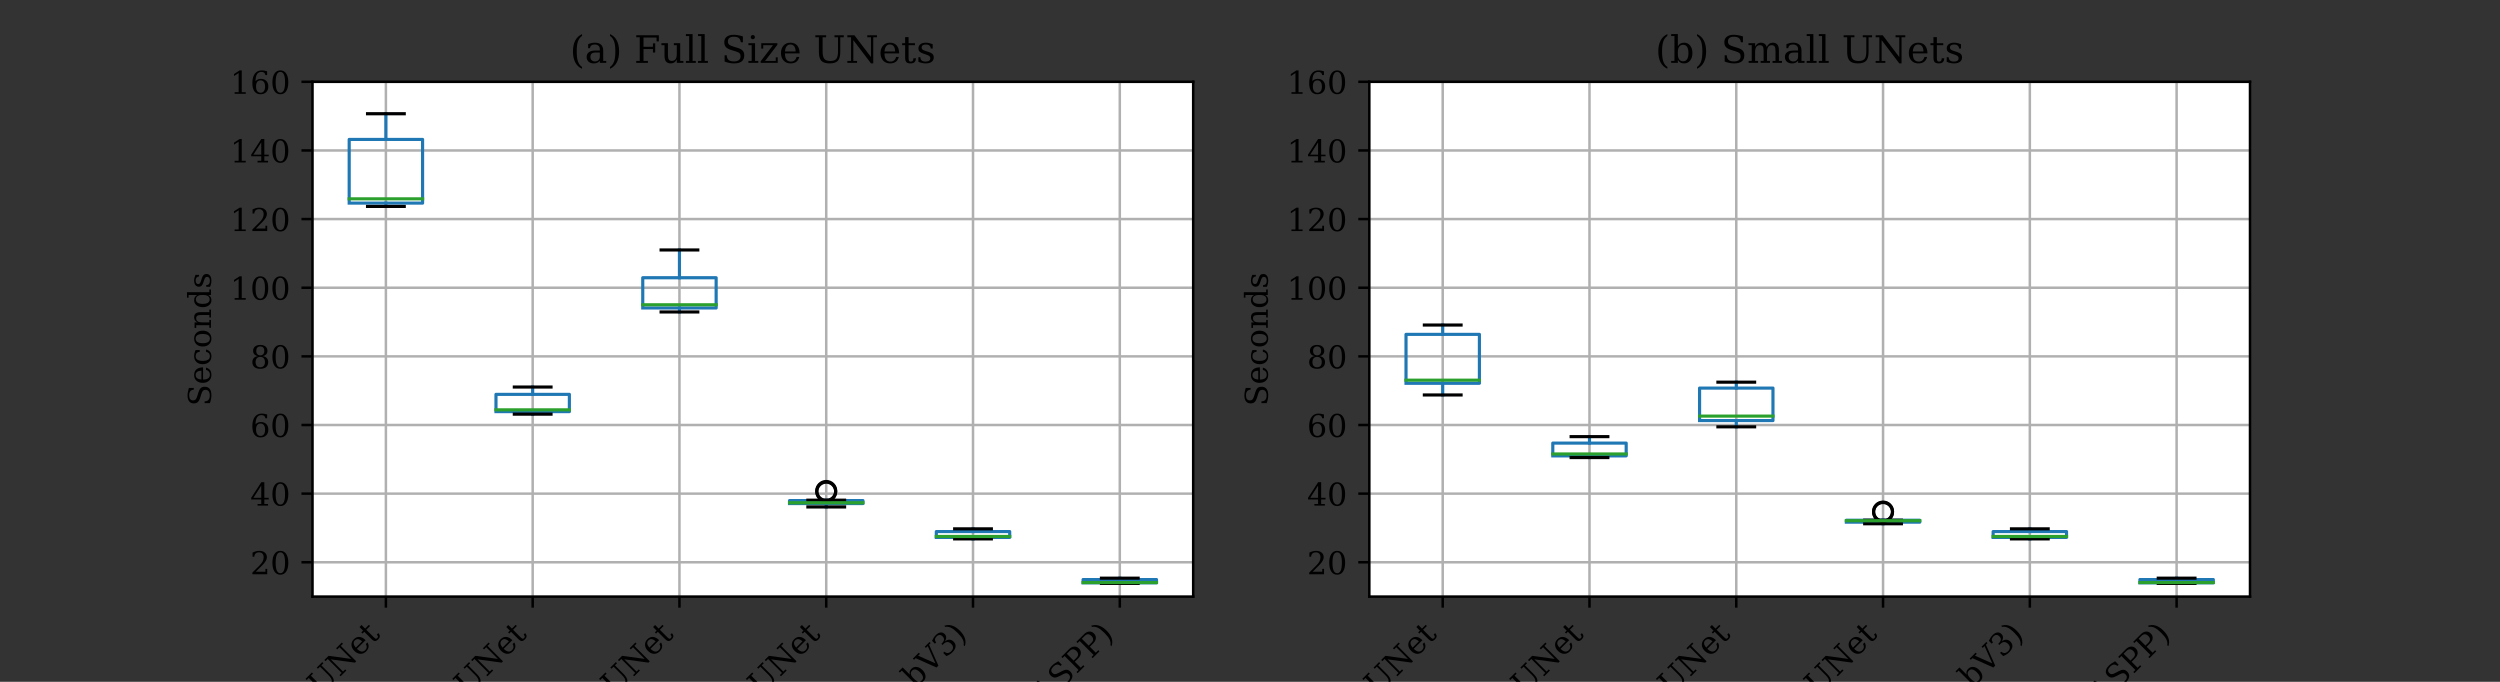 <?xml version="1.0" encoding="utf-8" standalone="no"?>
<!DOCTYPE svg PUBLIC "-//W3C//DTD SVG 1.1//EN"
  "http://www.w3.org/Graphics/SVG/1.1/DTD/svg11.dtd">
<!-- Created with matplotlib (https://matplotlib.org/) -->
<svg height="216pt" version="1.1" viewBox="0 0 792 216" width="792pt" xmlns="http://www.w3.org/2000/svg" xmlns:xlink="http://www.w3.org/1999/xlink">
 <rect x="0" y="0" width="792" height="216" fill="#333333" stroke="none"/>
 <defs>
  <style type="text/css">*{stroke-linecap:butt;stroke-linejoin:round;}</style>
 </defs>
 <g id="figure_1">
  <g id="patch_1">
   <path d="M 0 216 
L 792 216 
L 792 0 
L 0 0 
z
" style="fill:none;"/>
  </g>
  <g id="axes_1">
   <g id="patch_2">
    <path d="M 99 189 
L 378 189 
L 378 25.92 
L 99 25.92 
z
" style="fill:#ffffff;"/>
   </g>
   <g id="matplotlib.axis_1">
    <g id="xtick_1">
     <g id="line2d_1">
      <path clip-path="url(#p3376d86aca)" d="M 122.25 189 
L 122.25 25.92 
" style="fill:none;stroke:#b0b0b0;stroke-linecap:square;stroke-width:0.8;"/>
     </g>
     <g id="line2d_2">
      <defs>
       <path d="M 0 0 
L 0 3.5 
" id="mde7cb74b13" style="stroke:#000000;stroke-width:0.8;"/>
      </defs>
      <g>
       <use style="stroke:#000000;stroke-width:0.8;" x="122.25" xlink:href="#mde7cb74b13" y="189"/>
      </g>
     </g>
     <g id="text_1">
      <!-- UNet -->
      <g transform="translate(101.606 220.547)rotate(-45)scale(0.1 -0.1)">
       <defs>
        <path d="M 14.016 67.672 
L 4.688 67.672 
L 4.688 72.906 
L 33.203 72.906 
L 33.203 67.672 
L 23.875 67.672 
L 23.875 29.984 
Q 23.875 16.016 28.438 10.5 
Q 33.016 4.984 44.188 4.984 
Q 55.375 4.984 59.938 10.5 
Q 64.5 16.016 64.5 29.984 
L 64.5 67.672 
L 55.172 67.672 
L 55.172 72.906 
L 79.781 72.906 
L 79.781 67.672 
L 70.516 67.672 
L 70.516 29 
Q 70.516 12.359 64.109 5.469 
Q 57.719 -1.422 42.391 -1.422 
Q 27.047 -1.422 20.531 5.516 
Q 14.016 12.453 14.016 29 
z
" id="DejaVuSerif-85"/>
        <path d="M 4.891 0 
L 4.891 5.172 
L 14.703 5.172 
L 14.703 67.672 
L 4.891 67.672 
L 4.891 72.906 
L 23.578 72.906 
L 67.281 15.375 
L 67.281 67.672 
L 57.516 67.672 
L 57.516 72.906 
L 83.109 72.906 
L 83.109 67.672 
L 73.297 67.672 
L 73.297 -1.422 
L 67.391 -1.422 
L 20.703 60.016 
L 20.703 5.172 
L 30.516 5.172 
L 30.516 0 
z
" id="DejaVuSerif-78"/>
        <path d="M 54.203 25 
L 15.484 25 
L 15.484 24.609 
Q 15.484 14.109 19.438 8.766 
Q 23.391 3.422 31.109 3.422 
Q 37.016 3.422 40.797 6.516 
Q 44.578 9.625 46.094 15.719 
L 53.328 15.719 
Q 51.172 7.172 45.375 2.875 
Q 39.594 -1.422 30.172 -1.422 
Q 18.797 -1.422 11.891 6.078 
Q 4.984 13.578 4.984 25.984 
Q 4.984 38.281 11.766 45.797 
Q 18.562 53.328 29.594 53.328 
Q 41.359 53.328 47.656 46.062 
Q 53.953 38.812 54.203 25 
z
M 43.609 30.172 
Q 43.312 39.266 39.766 43.875 
Q 36.234 48.484 29.594 48.484 
Q 23.391 48.484 19.828 43.844 
Q 16.266 39.203 15.484 30.172 
z
" id="DejaVuSerif-101"/>
        <path d="M 10.797 46.688 
L 2.875 46.688 
L 2.875 51.906 
L 10.797 51.906 
L 10.797 68.016 
L 19.828 68.016 
L 19.828 51.906 
L 36.719 51.906 
L 36.719 46.688 
L 19.828 46.688 
L 19.828 13.719 
Q 19.828 7.125 21.094 5.266 
Q 22.359 3.422 25.781 3.422 
Q 29.297 3.422 30.906 5.484 
Q 32.516 7.562 32.625 12.203 
L 39.406 12.203 
Q 39.016 5.125 35.547 1.844 
Q 32.078 -1.422 25 -1.422 
Q 17.234 -1.422 14.016 2.016 
Q 10.797 5.469 10.797 13.719 
z
" id="DejaVuSerif-116"/>
       </defs>
       <use xlink:href="#DejaVuSerif-85"/>
       <use x="84.277" xlink:href="#DejaVuSerif-78"/>
       <use x="171.777" xlink:href="#DejaVuSerif-101"/>
       <use x="230.957" xlink:href="#DejaVuSerif-116"/>
      </g>
     </g>
    </g>
    <g id="xtick_2">
     <g id="line2d_3">
      <path clip-path="url(#p3376d86aca)" d="M 168.75 189 
L 168.75 25.92 
" style="fill:none;stroke:#b0b0b0;stroke-linecap:square;stroke-width:0.8;"/>
     </g>
     <g id="line2d_4">
      <g>
       <use style="stroke:#000000;stroke-width:0.8;" x="168.75" xlink:href="#mde7cb74b13" y="189"/>
      </g>
     </g>
     <g id="text_2">
      <!-- DSC UNet -->
      <g transform="translate(129.935 238.717)rotate(-45)scale(0.1 -0.1)">
       <defs>
        <path d="M 24.703 5.172 
L 33.797 5.172 
Q 48 5.172 55.594 13.281 
Q 63.188 21.391 63.188 36.531 
Q 63.188 51.656 55.609 59.656 
Q 48.047 67.672 33.797 67.672 
L 24.703 67.672 
z
M 5.516 0 
L 5.516 5.172 
L 14.797 5.172 
L 14.797 67.672 
L 5.516 67.672 
L 5.516 72.906 
L 34.516 72.906 
Q 53.375 72.906 63.891 63.281 
Q 74.422 53.656 74.422 36.531 
Q 74.422 19.344 63.875 9.672 
Q 53.328 0 34.516 0 
z
" id="DejaVuSerif-68"/>
        <path d="M 9.281 3.516 
L 9.281 20.125 
L 14.891 20.062 
Q 15.141 11.766 19.703 7.781 
Q 24.266 3.812 33.594 3.812 
Q 42.281 3.812 46.844 7.25 
Q 51.422 10.688 51.422 17.281 
Q 51.422 22.562 48.656 25.391 
Q 45.906 28.219 37.016 30.906 
L 27.391 33.797 
Q 16.938 36.969 12.672 41.703 
Q 8.406 46.438 8.406 54.688 
Q 8.406 63.969 14.984 69.094 
Q 21.578 74.219 33.5 74.219 
Q 38.578 74.219 44.625 73.109 
Q 50.688 72.016 57.516 69.922 
L 57.516 54.391 
L 52 54.391 
Q 51.172 62.109 46.844 65.547 
Q 42.531 69 33.688 69 
Q 25.984 69 21.953 65.844 
Q 17.922 62.703 17.922 56.688 
Q 17.922 51.469 20.938 48.484 
Q 23.969 45.516 33.797 42.578 
L 42.828 39.891 
Q 52.734 36.922 56.953 32.297 
Q 61.188 27.688 61.188 19.922 
Q 61.188 9.328 54.391 3.953 
Q 47.609 -1.422 34.188 -1.422 
Q 28.172 -1.422 21.938 -0.188 
Q 15.719 1.031 9.281 3.516 
z
" id="DejaVuSerif-83"/>
        <path d="M 70.516 19.281 
Q 67.281 9.078 59.688 3.828 
Q 52.094 -1.422 40.484 -1.422 
Q 33.344 -1.422 27.234 1.016 
Q 21.141 3.469 16.406 8.203 
Q 10.938 13.672 8.266 20.625 
Q 5.609 27.594 5.609 36.375 
Q 5.609 53.375 15.422 63.797 
Q 25.25 74.219 41.312 74.219 
Q 47.266 74.219 54 72.656 
Q 60.75 71.094 68.5 67.922 
L 68.5 51.125 
L 62.984 51.125 
Q 61.188 60.297 55.734 64.641 
Q 50.297 69 40.484 69 
Q 28.812 69 22.797 60.719 
Q 16.797 52.438 16.797 36.375 
Q 16.797 20.359 22.797 12.078 
Q 28.812 3.812 40.484 3.812 
Q 48.641 3.812 53.906 7.688 
Q 59.188 11.578 61.531 19.281 
z
" id="DejaVuSerif-67"/>
        <path id="DejaVuSerif-32"/>
       </defs>
       <use xlink:href="#DejaVuSerif-68"/>
       <use x="80.176" xlink:href="#DejaVuSerif-83"/>
       <use x="148.682" xlink:href="#DejaVuSerif-67"/>
       <use x="225.195" xlink:href="#DejaVuSerif-32"/>
       <use x="256.982" xlink:href="#DejaVuSerif-85"/>
       <use x="341.26" xlink:href="#DejaVuSerif-78"/>
       <use x="428.76" xlink:href="#DejaVuSerif-101"/>
       <use x="487.939" xlink:href="#DejaVuSerif-116"/>
      </g>
     </g>
    </g>
    <g id="xtick_3">
     <g id="line2d_5">
      <path clip-path="url(#p3376d86aca)" d="M 215.25 189 
L 215.25 25.92 
" style="fill:none;stroke:#b0b0b0;stroke-linecap:square;stroke-width:0.8;"/>
     </g>
     <g id="line2d_6">
      <g>
       <use style="stroke:#000000;stroke-width:0.8;" x="215.25" xlink:href="#mde7cb74b13" y="189"/>
      </g>
     </g>
     <g id="text_3">
      <!-- LBC UNet -->
      <g transform="translate(176.924 238.229)rotate(-45)scale(0.1 -0.1)">
       <defs>
        <path d="M 5.516 0 
L 5.516 5.172 
L 14.797 5.172 
L 14.797 67.672 
L 5.516 67.672 
L 5.516 72.906 
L 33.984 72.906 
L 33.984 67.672 
L 24.703 67.672 
L 24.703 6 
L 58.016 6 
L 58.016 18.219 
L 64.016 18.219 
L 64.016 0 
z
" id="DejaVuSerif-76"/>
        <path d="M 24.703 5.172 
L 39.312 5.172 
Q 48.094 5.172 52.141 8.984 
Q 56.203 12.797 56.203 21.094 
Q 56.203 29.344 52.172 33.125 
Q 48.141 36.922 39.312 36.922 
L 24.703 36.922 
z
M 24.703 42.094 
L 37.109 42.094 
Q 45.125 42.094 48.797 45.172 
Q 52.484 48.25 52.484 54.891 
Q 52.484 61.578 48.797 64.625 
Q 45.125 67.672 37.109 67.672 
L 24.703 67.672 
z
M 5.516 0 
L 5.516 5.172 
L 14.797 5.172 
L 14.797 67.672 
L 5.516 67.672 
L 5.516 72.906 
L 41.5 72.906 
Q 52.547 72.906 58.125 68.391 
Q 63.719 63.875 63.719 54.891 
Q 63.719 48.391 59.828 44.531 
Q 55.953 40.672 48.484 39.797 
Q 57.766 38.625 62.578 33.859 
Q 67.391 29.109 67.391 21.094 
Q 67.391 10.25 60.547 5.125 
Q 53.719 0 39.203 0 
z
" id="DejaVuSerif-66"/>
       </defs>
       <use xlink:href="#DejaVuSerif-76"/>
       <use x="66.406" xlink:href="#DejaVuSerif-66"/>
       <use x="141.768" xlink:href="#DejaVuSerif-67"/>
       <use x="218.281" xlink:href="#DejaVuSerif-32"/>
       <use x="250.068" xlink:href="#DejaVuSerif-85"/>
       <use x="334.346" xlink:href="#DejaVuSerif-78"/>
       <use x="421.846" xlink:href="#DejaVuSerif-101"/>
       <use x="481.025" xlink:href="#DejaVuSerif-116"/>
      </g>
     </g>
    </g>
    <g id="xtick_4">
     <g id="line2d_7">
      <path clip-path="url(#p3376d86aca)" d="M 261.75 189 
L 261.75 25.92 
" style="fill:none;stroke:#b0b0b0;stroke-linecap:square;stroke-width:0.8;"/>
     </g>
     <g id="line2d_8">
      <g>
       <use style="stroke:#000000;stroke-width:0.8;" x="261.75" xlink:href="#mde7cb74b13" y="189"/>
      </g>
     </g>
     <g id="text_4">
      <!-- DSC LBC UNet -->
      <g transform="translate(205.253 256.399)rotate(-45)scale(0.1 -0.1)">
       <use xlink:href="#DejaVuSerif-68"/>
       <use x="80.176" xlink:href="#DejaVuSerif-83"/>
       <use x="148.682" xlink:href="#DejaVuSerif-67"/>
       <use x="225.195" xlink:href="#DejaVuSerif-32"/>
       <use x="256.982" xlink:href="#DejaVuSerif-76"/>
       <use x="323.389" xlink:href="#DejaVuSerif-66"/>
       <use x="398.75" xlink:href="#DejaVuSerif-67"/>
       <use x="475.264" xlink:href="#DejaVuSerif-32"/>
       <use x="507.051" xlink:href="#DejaVuSerif-85"/>
       <use x="591.328" xlink:href="#DejaVuSerif-78"/>
       <use x="678.828" xlink:href="#DejaVuSerif-101"/>
       <use x="738.008" xlink:href="#DejaVuSerif-116"/>
      </g>
     </g>
    </g>
    <g id="xtick_5">
     <g id="line2d_9">
      <path clip-path="url(#p3376d86aca)" d="M 308.25 189 
L 308.25 25.92 
" style="fill:none;stroke:#b0b0b0;stroke-linecap:square;stroke-width:0.8;"/>
     </g>
     <g id="line2d_10">
      <g>
       <use style="stroke:#000000;stroke-width:0.8;" x="308.25" xlink:href="#mde7cb74b13" y="189"/>
      </g>
     </g>
     <g id="text_5">
      <!-- MobileNetV3 (DeepLabV3) -->
      <g transform="translate(209.853 298.3)rotate(-45)scale(0.1 -0.1)">
       <defs>
        <path d="M 5.516 0 
L 5.516 5.172 
L 14.797 5.172 
L 14.797 67.672 
L 4.984 67.672 
L 4.984 72.906 
L 26.219 72.906 
L 51.812 21 
L 77.391 72.906 
L 97.312 72.906 
L 97.312 67.672 
L 87.594 67.672 
L 87.594 5.172 
L 96.922 5.172 
L 96.922 0 
L 68.406 0 
L 68.406 5.172 
L 77.688 5.172 
L 77.688 61.531 
L 52.688 10.688 
L 45.797 10.688 
L 20.797 61.531 
L 20.797 5.172 
L 30.078 5.172 
L 30.078 0 
z
" id="DejaVuSerif-77"/>
        <path d="M 30.078 3.422 
Q 37.312 3.422 40.984 9.125 
Q 44.672 14.844 44.672 25.984 
Q 44.672 37.109 40.984 42.797 
Q 37.312 48.484 30.078 48.484 
Q 22.859 48.484 19.172 42.797 
Q 15.484 37.109 15.484 25.984 
Q 15.484 14.844 19.188 9.125 
Q 22.906 3.422 30.078 3.422 
z
M 30.078 -1.422 
Q 18.75 -1.422 11.859 6.078 
Q 4.984 13.578 4.984 25.984 
Q 4.984 38.375 11.844 45.844 
Q 18.703 53.328 30.078 53.328 
Q 41.453 53.328 48.312 45.844 
Q 55.172 38.375 55.172 25.984 
Q 55.172 13.578 48.312 6.078 
Q 41.453 -1.422 30.078 -1.422 
z
" id="DejaVuSerif-111"/>
        <path d="M 11.531 5.172 
L 11.531 70.797 
L 2.875 70.797 
L 2.875 75.984 
L 20.516 75.984 
L 20.516 43.797 
Q 23.141 48.688 27.219 51 
Q 31.297 53.328 37.312 53.328 
Q 46.875 53.328 52.922 45.75 
Q 58.984 38.188 58.984 25.984 
Q 58.984 13.766 52.922 6.172 
Q 46.875 -1.422 37.312 -1.422 
Q 31.297 -1.422 27.219 0.891 
Q 23.141 3.219 20.516 8.109 
L 20.516 0 
L 2.875 0 
L 2.875 5.172 
z
M 20.516 23.391 
Q 20.516 14.016 24.094 9.109 
Q 27.688 4.203 34.516 4.203 
Q 41.406 4.203 44.938 9.719 
Q 48.484 15.234 48.484 25.984 
Q 48.484 36.766 44.938 42.234 
Q 41.406 47.703 34.516 47.703 
Q 27.688 47.703 24.094 42.766 
Q 20.516 37.844 20.516 28.516 
z
" id="DejaVuSerif-98"/>
        <path d="M 9.719 68.016 
Q 9.719 70.266 11.344 71.922 
Q 12.984 73.578 15.281 73.578 
Q 17.531 73.578 19.156 71.922 
Q 20.797 70.266 20.797 68.016 
Q 20.797 65.719 19.188 64.109 
Q 17.578 62.5 15.281 62.5 
Q 12.984 62.5 11.344 64.109 
Q 9.719 65.719 9.719 68.016 
z
M 21.188 5.172 
L 29.688 5.172 
L 29.688 0 
L 3.609 0 
L 3.609 5.172 
L 12.203 5.172 
L 12.203 46.688 
L 3.609 46.688 
L 3.609 51.906 
L 21.188 51.906 
z
" id="DejaVuSerif-105"/>
        <path d="M 20.516 5.172 
L 29 5.172 
L 29 0 
L 2.875 0 
L 2.875 5.172 
L 11.531 5.172 
L 11.531 70.797 
L 2.875 70.797 
L 2.875 75.984 
L 20.516 75.984 
z
" id="DejaVuSerif-108"/>
        <path d="M 17.484 67.672 
L 39.016 11.719 
L 60.5 67.672 
L 52.297 67.672 
L 52.297 72.906 
L 73.688 72.906 
L 73.688 67.672 
L 66.609 67.672 
L 40.578 0 
L 32.172 0 
L 6.297 67.672 
L -0.984 67.672 
L -0.984 72.906 
L 25.594 72.906 
L 25.594 67.672 
z
" id="DejaVuSerif-86"/>
        <path d="M 9.719 69.828 
Q 15.438 71.969 20.672 73.094 
Q 25.922 74.219 30.516 74.219 
Q 41.219 74.219 47.219 69.594 
Q 53.219 64.984 53.219 56.781 
Q 53.219 50.203 49.062 45.781 
Q 44.922 41.359 37.312 39.797 
Q 46.297 38.531 51.25 33.281 
Q 56.203 28.031 56.203 19.672 
Q 56.203 9.469 49.344 4.016 
Q 42.484 -1.422 29.594 -1.422 
Q 23.875 -1.422 18.422 -0.188 
Q 12.984 1.031 7.625 3.516 
L 7.625 17.672 
L 13.094 17.672 
Q 13.578 10.641 17.828 7.031 
Q 22.078 3.422 29.781 3.422 
Q 37.25 3.422 41.578 7.734 
Q 45.906 12.062 45.906 19.578 
Q 45.906 28.172 41.453 32.594 
Q 37.016 37.016 28.422 37.016 
L 23.781 37.016 
L 23.781 42 
L 26.219 42 
Q 34.766 42 39.031 45.531 
Q 43.312 49.078 43.312 56.203 
Q 43.312 62.594 39.797 65.984 
Q 36.281 69.391 29.688 69.391 
Q 23.094 69.391 19.453 66.266 
Q 15.828 63.141 15.188 56.984 
L 9.719 56.984 
z
" id="DejaVuSerif-51"/>
        <path d="M 31.891 -15.578 
Q 20.016 -10.25 13.953 1.297 
Q 7.906 12.844 7.906 30.172 
Q 7.906 47.562 13.953 59.109 
Q 20.016 70.656 31.891 75.984 
L 31.891 71.188 
Q 24.359 66.016 21.094 56.609 
Q 17.828 47.219 17.828 30.172 
Q 17.828 13.188 21.094 3.781 
Q 24.359 -5.609 31.891 -10.797 
z
" id="DejaVuSerif-40"/>
        <path d="M 20.516 28.516 
L 20.516 23.391 
Q 20.516 14.016 24.094 9.109 
Q 27.688 4.203 34.516 4.203 
Q 41.406 4.203 44.938 9.719 
Q 48.484 15.234 48.484 25.984 
Q 48.484 36.766 44.938 42.234 
Q 41.406 47.703 34.516 47.703 
Q 27.688 47.703 24.094 42.766 
Q 20.516 37.844 20.516 28.516 
z
M 11.531 46.688 
L 2.875 46.688 
L 2.875 51.906 
L 20.516 51.906 
L 20.516 43.797 
Q 23.141 48.688 27.219 51 
Q 31.297 53.328 37.312 53.328 
Q 46.875 53.328 52.922 45.75 
Q 58.984 38.188 58.984 25.984 
Q 58.984 13.766 52.922 6.172 
Q 46.875 -1.422 37.312 -1.422 
Q 31.297 -1.422 27.219 0.891 
Q 23.141 3.219 20.516 8.109 
L 20.516 -15.578 
L 29 -15.578 
L 29 -20.797 
L 2.875 -20.797 
L 2.875 -15.578 
L 11.531 -15.578 
z
" id="DejaVuSerif-112"/>
        <path d="M 39.797 16.312 
L 39.797 27.297 
L 28.219 27.297 
Q 21.531 27.297 18.25 24.406 
Q 14.984 21.531 14.984 15.578 
Q 14.984 10.156 18.297 6.984 
Q 21.625 3.812 27.297 3.812 
Q 32.906 3.812 36.344 7.281 
Q 39.797 10.75 39.797 16.312 
z
M 48.781 32.422 
L 48.781 5.172 
L 56.781 5.172 
L 56.781 0 
L 39.797 0 
L 39.797 5.609 
Q 36.812 2 32.906 0.281 
Q 29 -1.422 23.781 -1.422 
Q 15.141 -1.422 10.062 3.172 
Q 4.984 7.766 4.984 15.578 
Q 4.984 23.641 10.797 28.078 
Q 16.609 32.516 27.203 32.516 
L 39.797 32.516 
L 39.797 36.078 
Q 39.797 42 36.203 45.234 
Q 32.625 48.484 26.125 48.484 
Q 20.75 48.484 17.578 46.047 
Q 14.406 43.609 13.625 38.812 
L 8.984 38.812 
L 8.984 49.312 
Q 13.672 51.312 18.094 52.312 
Q 22.516 53.328 26.703 53.328 
Q 37.5 53.328 43.141 47.969 
Q 48.781 42.625 48.781 32.422 
z
" id="DejaVuSerif-97"/>
        <path d="M 7.078 -15.578 
L 7.078 -10.797 
Q 14.594 -5.609 17.891 3.781 
Q 21.188 13.188 21.188 30.172 
Q 21.188 47.219 17.891 56.609 
Q 14.594 66.016 7.078 71.188 
L 7.078 75.984 
Q 19 70.656 25.047 59.109 
Q 31.109 47.562 31.109 30.172 
Q 31.109 12.844 25.047 1.297 
Q 19 -10.25 7.078 -15.578 
z
" id="DejaVuSerif-41"/>
       </defs>
       <use xlink:href="#DejaVuSerif-77"/>
       <use x="102.393" xlink:href="#DejaVuSerif-111"/>
       <use x="162.598" xlink:href="#DejaVuSerif-98"/>
       <use x="226.611" xlink:href="#DejaVuSerif-105"/>
       <use x="258.594" xlink:href="#DejaVuSerif-108"/>
       <use x="290.576" xlink:href="#DejaVuSerif-101"/>
       <use x="349.756" xlink:href="#DejaVuSerif-78"/>
       <use x="437.256" xlink:href="#DejaVuSerif-101"/>
       <use x="496.436" xlink:href="#DejaVuSerif-116"/>
       <use x="536.621" xlink:href="#DejaVuSerif-86"/>
       <use x="608.838" xlink:href="#DejaVuSerif-51"/>
       <use x="672.461" xlink:href="#DejaVuSerif-32"/>
       <use x="704.248" xlink:href="#DejaVuSerif-40"/>
       <use x="743.262" xlink:href="#DejaVuSerif-68"/>
       <use x="823.438" xlink:href="#DejaVuSerif-101"/>
       <use x="882.617" xlink:href="#DejaVuSerif-101"/>
       <use x="941.797" xlink:href="#DejaVuSerif-112"/>
       <use x="1005.811" xlink:href="#DejaVuSerif-76"/>
       <use x="1072.217" xlink:href="#DejaVuSerif-97"/>
       <use x="1131.836" xlink:href="#DejaVuSerif-98"/>
       <use x="1195.85" xlink:href="#DejaVuSerif-86"/>
       <use x="1268.066" xlink:href="#DejaVuSerif-51"/>
       <use x="1331.689" xlink:href="#DejaVuSerif-41"/>
      </g>
     </g>
    </g>
    <g id="xtick_6">
     <g id="line2d_11">
      <path clip-path="url(#p3376d86aca)" d="M 354.75 189 
L 354.75 25.92 
" style="fill:none;stroke:#b0b0b0;stroke-linecap:square;stroke-width:0.8;"/>
     </g>
     <g id="line2d_12">
      <g>
       <use style="stroke:#000000;stroke-width:0.8;" x="354.75" xlink:href="#mde7cb74b13" y="189"/>
      </g>
     </g>
     <g id="text_6">
      <!-- MobileNetV3 (LR-ASPP) -->
      <g transform="translate(266.088 288.565)rotate(-45)scale(0.1 -0.1)">
       <defs>
        <path d="M 47.906 36.188 
Q 51.312 35.25 53.781 33.031 
Q 56.25 30.812 58.203 26.812 
L 68.797 5.172 
L 77.688 5.172 
L 77.688 0 
L 60.5 0 
L 49.125 23.188 
Q 45.844 29.938 43.109 31.906 
Q 40.375 33.891 35.594 33.891 
L 24.703 33.891 
L 24.703 5.172 
L 35.016 5.172 
L 35.016 0 
L 5.516 0 
L 5.516 5.172 
L 14.797 5.172 
L 14.797 67.672 
L 5.516 67.672 
L 5.516 72.906 
L 42.484 72.906 
Q 53.125 72.906 58.906 67.828 
Q 64.703 62.75 64.703 53.422 
Q 64.703 45.906 60.469 41.578 
Q 56.25 37.25 47.906 36.188 
z
M 24.703 39.109 
L 39.109 39.109 
Q 46.484 39.109 50 42.594 
Q 53.516 46.094 53.516 53.422 
Q 53.516 60.75 50 64.203 
Q 46.484 67.672 39.109 67.672 
L 24.703 67.672 
z
" id="DejaVuSerif-82"/>
        <path d="M 4.391 30.609 
L 29.391 30.609 
L 29.391 23 
L 4.391 23 
z
" id="DejaVuSerif-45"/>
        <path d="M 20.016 26.422 
L 46.781 26.422 
L 33.406 61.078 
z
M -0.594 0 
L -0.594 5.172 
L 5.812 5.172 
L 31.781 72.906 
L 39.984 72.906 
L 66.016 5.172 
L 73.188 5.172 
L 73.188 0 
L 46.688 0 
L 46.688 5.172 
L 54.781 5.172 
L 48.688 21.188 
L 18.016 21.188 
L 11.922 5.172 
L 19.922 5.172 
L 19.922 0 
z
" id="DejaVuSerif-65"/>
        <path d="M 24.703 37.109 
L 37.594 37.109 
Q 44.875 37.109 48.672 41.031 
Q 52.484 44.969 52.484 52.391 
Q 52.484 59.859 48.672 63.766 
Q 44.875 67.672 37.594 67.672 
L 24.703 67.672 
z
M 5.516 0 
L 5.516 5.172 
L 14.797 5.172 
L 14.797 67.672 
L 5.516 67.672 
L 5.516 72.906 
L 39.984 72.906 
Q 50.922 72.906 57.312 67.359 
Q 63.719 61.812 63.719 52.391 
Q 63.719 43.016 57.312 37.453 
Q 50.922 31.891 39.984 31.891 
L 24.703 31.891 
L 24.703 5.172 
L 35.984 5.172 
L 35.984 0 
z
" id="DejaVuSerif-80"/>
       </defs>
       <use xlink:href="#DejaVuSerif-77"/>
       <use x="102.393" xlink:href="#DejaVuSerif-111"/>
       <use x="162.598" xlink:href="#DejaVuSerif-98"/>
       <use x="226.611" xlink:href="#DejaVuSerif-105"/>
       <use x="258.594" xlink:href="#DejaVuSerif-108"/>
       <use x="290.576" xlink:href="#DejaVuSerif-101"/>
       <use x="349.756" xlink:href="#DejaVuSerif-78"/>
       <use x="437.256" xlink:href="#DejaVuSerif-101"/>
       <use x="496.436" xlink:href="#DejaVuSerif-116"/>
       <use x="536.621" xlink:href="#DejaVuSerif-86"/>
       <use x="608.838" xlink:href="#DejaVuSerif-51"/>
       <use x="672.461" xlink:href="#DejaVuSerif-32"/>
       <use x="704.248" xlink:href="#DejaVuSerif-40"/>
       <use x="743.262" xlink:href="#DejaVuSerif-76"/>
       <use x="809.668" xlink:href="#DejaVuSerif-82"/>
       <use x="884.961" xlink:href="#DejaVuSerif-45"/>
       <use x="918.75" xlink:href="#DejaVuSerif-65"/>
       <use x="990.967" xlink:href="#DejaVuSerif-83"/>
       <use x="1059.473" xlink:href="#DejaVuSerif-80"/>
       <use x="1126.758" xlink:href="#DejaVuSerif-80"/>
       <use x="1194.043" xlink:href="#DejaVuSerif-41"/>
      </g>
     </g>
    </g>
   </g>
   <g id="matplotlib.axis_2">
    <g id="ytick_1">
     <g id="line2d_13">
      <path clip-path="url(#p3376d86aca)" d="M 99 178.128 
L 378 178.128 
" style="fill:none;stroke:#b0b0b0;stroke-linecap:square;stroke-width:0.8;"/>
     </g>
     <g id="line2d_14">
      <defs>
       <path d="M 0 0 
L -3.5 0 
" id="m7f2bbfa328" style="stroke:#000000;stroke-width:0.8;"/>
      </defs>
      <g>
       <use style="stroke:#000000;stroke-width:0.8;" x="99" xlink:href="#m7f2bbfa328" y="178.128"/>
      </g>
     </g>
     <g id="text_7">
      <!-- 20 -->
      <g transform="translate(79.275 181.927)scale(0.1 -0.1)">
       <defs>
        <path d="M 12.797 55.516 
L 7.328 55.516 
L 7.328 68.5 
Q 12.547 71.297 17.844 72.75 
Q 23.141 74.219 28.219 74.219 
Q 39.594 74.219 46.188 68.703 
Q 52.781 63.188 52.781 53.719 
Q 52.781 43.016 37.844 28.125 
Q 36.672 27 36.078 26.422 
L 17.672 8.016 
L 48.094 8.016 
L 48.094 17 
L 53.812 17 
L 53.812 0 
L 6.781 0 
L 6.781 5.328 
L 28.906 27.391 
Q 36.234 34.719 39.359 40.844 
Q 42.484 46.969 42.484 53.719 
Q 42.484 61.078 38.641 65.234 
Q 34.812 69.391 28.078 69.391 
Q 21.094 69.391 17.281 65.922 
Q 13.484 62.453 12.797 55.516 
z
" id="DejaVuSerif-50"/>
        <path d="M 31.781 3.422 
Q 39.266 3.422 42.969 11.625 
Q 46.688 19.828 46.688 36.375 
Q 46.688 52.984 42.969 61.188 
Q 39.266 69.391 31.781 69.391 
Q 24.312 69.391 20.594 61.188 
Q 16.891 52.984 16.891 36.375 
Q 16.891 19.828 20.594 11.625 
Q 24.312 3.422 31.781 3.422 
z
M 31.781 -1.422 
Q 19.922 -1.422 13.25 8.531 
Q 6.594 18.5 6.594 36.375 
Q 6.594 54.297 13.25 64.25 
Q 19.922 74.219 31.781 74.219 
Q 43.703 74.219 50.344 64.25 
Q 56.984 54.297 56.984 36.375 
Q 56.984 18.5 50.344 8.531 
Q 43.703 -1.422 31.781 -1.422 
z
" id="DejaVuSerif-48"/>
       </defs>
       <use xlink:href="#DejaVuSerif-50"/>
       <use x="63.623" xlink:href="#DejaVuSerif-48"/>
      </g>
     </g>
    </g>
    <g id="ytick_2">
     <g id="line2d_15">
      <path clip-path="url(#p3376d86aca)" d="M 99 156.384 
L 378 156.384 
" style="fill:none;stroke:#b0b0b0;stroke-linecap:square;stroke-width:0.8;"/>
     </g>
     <g id="line2d_16">
      <g>
       <use style="stroke:#000000;stroke-width:0.8;" x="99" xlink:href="#m7f2bbfa328" y="156.384"/>
      </g>
     </g>
     <g id="text_8">
      <!-- 40 -->
      <g transform="translate(79.275 160.183)scale(0.1 -0.1)">
       <defs>
        <path d="M 34.906 24.703 
L 34.906 63.484 
L 10.016 24.703 
z
M 56.391 0 
L 23.188 0 
L 23.188 5.172 
L 34.906 5.172 
L 34.906 19.484 
L 3.078 19.484 
L 3.078 24.812 
L 35.016 74.219 
L 44.672 74.219 
L 44.672 24.703 
L 58.594 24.703 
L 58.594 19.484 
L 44.672 19.484 
L 44.672 5.172 
L 56.391 5.172 
z
" id="DejaVuSerif-52"/>
       </defs>
       <use xlink:href="#DejaVuSerif-52"/>
       <use x="63.623" xlink:href="#DejaVuSerif-48"/>
      </g>
     </g>
    </g>
    <g id="ytick_3">
     <g id="line2d_17">
      <path clip-path="url(#p3376d86aca)" d="M 99 134.64 
L 378 134.64 
" style="fill:none;stroke:#b0b0b0;stroke-linecap:square;stroke-width:0.8;"/>
     </g>
     <g id="line2d_18">
      <g>
       <use style="stroke:#000000;stroke-width:0.8;" x="99" xlink:href="#m7f2bbfa328" y="134.64"/>
      </g>
     </g>
     <g id="text_9">
      <!-- 60 -->
      <g transform="translate(79.275 138.439)scale(0.1 -0.1)">
       <defs>
        <path d="M 32.719 3.422 
Q 39.594 3.422 43.297 8.469 
Q 47.016 13.531 47.016 23 
Q 47.016 32.469 43.297 37.516 
Q 39.594 42.578 32.719 42.578 
Q 25.734 42.578 22.062 37.688 
Q 18.406 32.812 18.406 23.578 
Q 18.406 13.875 22.109 8.641 
Q 25.828 3.422 32.719 3.422 
z
M 16.797 40.141 
Q 20.125 43.797 24.312 45.594 
Q 28.516 47.406 33.797 47.406 
Q 44.672 47.406 51 40.859 
Q 57.328 34.328 57.328 23 
Q 57.328 11.922 50.516 5.25 
Q 43.703 -1.422 32.328 -1.422 
Q 19.969 -1.422 13.328 7.781 
Q 6.688 17 6.688 34.078 
Q 6.688 53.219 14.547 63.719 
Q 22.406 74.219 36.719 74.219 
Q 40.578 74.219 44.828 73.484 
Q 49.078 72.75 53.516 71.297 
L 53.516 59.281 
L 48 59.281 
Q 47.406 64.203 44.234 66.797 
Q 41.062 69.391 35.688 69.391 
Q 26.219 69.391 21.578 62.203 
Q 16.938 55.031 16.797 40.141 
z
" id="DejaVuSerif-54"/>
       </defs>
       <use xlink:href="#DejaVuSerif-54"/>
       <use x="63.623" xlink:href="#DejaVuSerif-48"/>
      </g>
     </g>
    </g>
    <g id="ytick_4">
     <g id="line2d_19">
      <path clip-path="url(#p3376d86aca)" d="M 99 112.896 
L 378 112.896 
" style="fill:none;stroke:#b0b0b0;stroke-linecap:square;stroke-width:0.8;"/>
     </g>
     <g id="line2d_20">
      <g>
       <use style="stroke:#000000;stroke-width:0.8;" x="99" xlink:href="#m7f2bbfa328" y="112.896"/>
      </g>
     </g>
     <g id="text_10">
      <!-- 80 -->
      <g transform="translate(79.275 116.695)scale(0.1 -0.1)">
       <defs>
        <path d="M 46.578 19.922 
Q 46.578 27.734 42.688 32.047 
Q 38.812 36.375 31.781 36.375 
Q 24.75 36.375 20.875 32.047 
Q 17 27.734 17 19.922 
Q 17 12.062 20.875 7.734 
Q 24.75 3.422 31.781 3.422 
Q 38.812 3.422 42.688 7.734 
Q 46.578 12.062 46.578 19.922 
z
M 44.578 55.328 
Q 44.578 61.969 41.203 65.672 
Q 37.844 69.391 31.781 69.391 
Q 25.781 69.391 22.391 65.672 
Q 19 61.969 19 55.328 
Q 19 48.641 22.391 44.922 
Q 25.781 41.219 31.781 41.219 
Q 37.844 41.219 41.203 44.922 
Q 44.578 48.641 44.578 55.328 
z
M 39.312 38.812 
Q 47.609 37.703 52.25 32.688 
Q 56.891 27.688 56.891 19.922 
Q 56.891 9.672 50.391 4.125 
Q 43.891 -1.422 31.781 -1.422 
Q 19.734 -1.422 13.203 4.125 
Q 6.688 9.672 6.688 19.922 
Q 6.688 27.688 11.328 32.688 
Q 15.969 37.703 24.312 38.812 
Q 16.938 40.141 13 44.406 
Q 9.078 48.688 9.078 55.328 
Q 9.078 64.109 15.125 69.156 
Q 21.188 74.219 31.781 74.219 
Q 42.391 74.219 48.438 69.156 
Q 54.5 64.109 54.5 55.328 
Q 54.5 48.688 50.562 44.406 
Q 46.625 40.141 39.312 38.812 
z
" id="DejaVuSerif-56"/>
       </defs>
       <use xlink:href="#DejaVuSerif-56"/>
       <use x="63.623" xlink:href="#DejaVuSerif-48"/>
      </g>
     </g>
    </g>
    <g id="ytick_5">
     <g id="line2d_21">
      <path clip-path="url(#p3376d86aca)" d="M 99 91.152 
L 378 91.152 
" style="fill:none;stroke:#b0b0b0;stroke-linecap:square;stroke-width:0.8;"/>
     </g>
     <g id="line2d_22">
      <g>
       <use style="stroke:#000000;stroke-width:0.8;" x="99" xlink:href="#m7f2bbfa328" y="91.152"/>
      </g>
     </g>
     <g id="text_11">
      <!-- 100 -->
      <g transform="translate(72.912 94.951)scale(0.1 -0.1)">
       <defs>
        <path d="M 14.203 0 
L 14.203 5.172 
L 26.906 5.172 
L 26.906 65.828 
L 12.203 56.297 
L 12.203 62.703 
L 29.984 74.219 
L 36.719 74.219 
L 36.719 5.172 
L 49.422 5.172 
L 49.422 0 
z
" id="DejaVuSerif-49"/>
       </defs>
       <use xlink:href="#DejaVuSerif-49"/>
       <use x="63.623" xlink:href="#DejaVuSerif-48"/>
       <use x="127.246" xlink:href="#DejaVuSerif-48"/>
      </g>
     </g>
    </g>
    <g id="ytick_6">
     <g id="line2d_23">
      <path clip-path="url(#p3376d86aca)" d="M 99 69.408 
L 378 69.408 
" style="fill:none;stroke:#b0b0b0;stroke-linecap:square;stroke-width:0.8;"/>
     </g>
     <g id="line2d_24">
      <g>
       <use style="stroke:#000000;stroke-width:0.8;" x="99" xlink:href="#m7f2bbfa328" y="69.408"/>
      </g>
     </g>
     <g id="text_12">
      <!-- 120 -->
      <g transform="translate(72.912 73.207)scale(0.1 -0.1)">
       <use xlink:href="#DejaVuSerif-49"/>
       <use x="63.623" xlink:href="#DejaVuSerif-50"/>
       <use x="127.246" xlink:href="#DejaVuSerif-48"/>
      </g>
     </g>
    </g>
    <g id="ytick_7">
     <g id="line2d_25">
      <path clip-path="url(#p3376d86aca)" d="M 99 47.664 
L 378 47.664 
" style="fill:none;stroke:#b0b0b0;stroke-linecap:square;stroke-width:0.8;"/>
     </g>
     <g id="line2d_26">
      <g>
       <use style="stroke:#000000;stroke-width:0.8;" x="99" xlink:href="#m7f2bbfa328" y="47.664"/>
      </g>
     </g>
     <g id="text_13">
      <!-- 140 -->
      <g transform="translate(72.912 51.463)scale(0.1 -0.1)">
       <use xlink:href="#DejaVuSerif-49"/>
       <use x="63.623" xlink:href="#DejaVuSerif-52"/>
       <use x="127.246" xlink:href="#DejaVuSerif-48"/>
      </g>
     </g>
    </g>
    <g id="ytick_8">
     <g id="line2d_27">
      <path clip-path="url(#p3376d86aca)" d="M 99 25.92 
L 378 25.92 
" style="fill:none;stroke:#b0b0b0;stroke-linecap:square;stroke-width:0.8;"/>
     </g>
     <g id="line2d_28">
      <g>
       <use style="stroke:#000000;stroke-width:0.8;" x="99" xlink:href="#m7f2bbfa328" y="25.92"/>
      </g>
     </g>
     <g id="text_14">
      <!-- 160 -->
      <g transform="translate(72.912 29.719)scale(0.1 -0.1)">
       <use xlink:href="#DejaVuSerif-49"/>
       <use x="63.623" xlink:href="#DejaVuSerif-54"/>
       <use x="127.246" xlink:href="#DejaVuSerif-48"/>
      </g>
     </g>
    </g>
    <g id="text_15">
     <!-- Seconds -->
     <g transform="translate(66.833 128.641)rotate(-90)scale(0.1 -0.1)">
      <defs>
       <path d="M 51.422 15.578 
Q 49.516 7.281 44.094 2.922 
Q 38.672 -1.422 30.078 -1.422 
Q 18.75 -1.422 11.859 6.078 
Q 4.984 13.578 4.984 25.984 
Q 4.984 38.422 11.859 45.875 
Q 18.75 53.328 30.078 53.328 
Q 35.016 53.328 39.891 52.172 
Q 44.781 51.031 49.703 48.688 
L 49.703 35.406 
L 44.484 35.406 
Q 43.453 42.234 40.016 45.359 
Q 36.578 48.484 30.172 48.484 
Q 22.906 48.484 19.188 42.844 
Q 15.484 37.203 15.484 25.984 
Q 15.484 14.75 19.172 9.078 
Q 22.859 3.422 30.172 3.422 
Q 35.984 3.422 39.453 6.438 
Q 42.922 9.469 44.188 15.578 
z
" id="DejaVuSerif-99"/>
       <path d="M 4.109 0 
L 4.109 5.172 
L 12.203 5.172 
L 12.203 46.688 
L 3.609 46.688 
L 3.609 51.906 
L 21.188 51.906 
L 21.188 42.672 
Q 23.688 47.953 27.656 50.641 
Q 31.641 53.328 36.922 53.328 
Q 45.516 53.328 49.562 48.391 
Q 53.609 43.453 53.609 33.016 
L 53.609 5.172 
L 61.625 5.172 
L 61.625 0 
L 36.812 0 
L 36.812 5.172 
L 44.578 5.172 
L 44.578 30.172 
Q 44.578 39.703 42.234 43.234 
Q 39.891 46.781 33.984 46.781 
Q 27.734 46.781 24.453 42.203 
Q 21.188 37.641 21.188 28.906 
L 21.188 5.172 
L 29 5.172 
L 29 0 
z
" id="DejaVuSerif-110"/>
       <path d="M 52.484 5.172 
L 61.078 5.172 
L 61.078 0 
L 43.5 0 
L 43.5 8.109 
Q 40.875 3.219 36.797 0.891 
Q 32.719 -1.422 26.703 -1.422 
Q 17.141 -1.422 11.062 6.172 
Q 4.984 13.766 4.984 25.984 
Q 4.984 38.188 11.031 45.75 
Q 17.094 53.328 26.703 53.328 
Q 32.719 53.328 36.797 51 
Q 40.875 48.688 43.5 43.797 
L 43.5 70.797 
L 35.016 70.797 
L 35.016 75.984 
L 52.484 75.984 
z
M 43.5 23.391 
L 43.5 28.516 
Q 43.5 37.844 39.906 42.766 
Q 36.328 47.703 29.5 47.703 
Q 22.562 47.703 19.016 42.234 
Q 15.484 36.766 15.484 25.984 
Q 15.484 15.234 19.016 9.719 
Q 22.562 4.203 29.5 4.203 
Q 36.328 4.203 39.906 9.109 
Q 43.5 14.016 43.5 23.391 
z
" id="DejaVuSerif-100"/>
       <path d="M 5.609 2.875 
L 5.609 14.984 
L 10.797 14.984 
Q 10.984 9.188 14.422 6.297 
Q 17.875 3.422 24.609 3.422 
Q 30.672 3.422 33.844 5.688 
Q 37.016 7.953 37.016 12.312 
Q 37.016 15.719 34.688 17.812 
Q 32.375 19.922 24.906 22.312 
L 18.406 24.516 
Q 11.719 26.656 8.719 29.875 
Q 5.719 33.109 5.719 38.094 
Q 5.719 45.219 10.938 49.266 
Q 16.156 53.328 25.391 53.328 
Q 29.5 53.328 34.031 52.25 
Q 38.578 51.172 43.406 49.125 
L 43.406 37.797 
L 38.234 37.797 
Q 38.031 42.828 34.703 45.656 
Q 31.391 48.484 25.688 48.484 
Q 20.016 48.484 17.109 46.484 
Q 14.203 44.484 14.203 40.484 
Q 14.203 37.203 16.406 35.219 
Q 18.609 33.25 25.203 31.203 
L 32.328 29 
Q 39.703 26.703 42.938 23.266 
Q 46.188 19.828 46.188 14.406 
Q 46.188 7.031 40.547 2.797 
Q 34.906 -1.422 25 -1.422 
Q 19.969 -1.422 15.188 -0.344 
Q 10.406 0.734 5.609 2.875 
z
" id="DejaVuSerif-115"/>
      </defs>
      <use xlink:href="#DejaVuSerif-83"/>
      <use x="68.506" xlink:href="#DejaVuSerif-101"/>
      <use x="127.686" xlink:href="#DejaVuSerif-99"/>
      <use x="183.691" xlink:href="#DejaVuSerif-111"/>
      <use x="243.896" xlink:href="#DejaVuSerif-110"/>
      <use x="308.301" xlink:href="#DejaVuSerif-100"/>
      <use x="372.314" xlink:href="#DejaVuSerif-115"/>
     </g>
    </g>
   </g>
   <g id="line2d_29">
    <path clip-path="url(#p3376d86aca)" d="M 110.625 64.348 
L 133.875 64.348 
L 133.875 44.175 
L 110.625 44.175 
L 110.625 64.348 
" style="fill:none;stroke:#1f77b4;stroke-linecap:square;"/>
   </g>
   <g id="line2d_30">
    <path clip-path="url(#p3376d86aca)" d="M 122.25 64.348 
L 122.25 65.404 
" style="fill:none;stroke:#1f77b4;stroke-linecap:square;"/>
   </g>
   <g id="line2d_31">
    <path clip-path="url(#p3376d86aca)" d="M 122.25 44.175 
L 122.25 36.034 
" style="fill:none;stroke:#1f77b4;stroke-linecap:square;"/>
   </g>
   <g id="line2d_32">
    <path clip-path="url(#p3376d86aca)" d="M 116.438 65.404 
L 128.062 65.404 
" style="fill:none;stroke:#000000;stroke-linecap:square;"/>
   </g>
   <g id="line2d_33">
    <path clip-path="url(#p3376d86aca)" d="M 116.438 36.034 
L 128.062 36.034 
" style="fill:none;stroke:#000000;stroke-linecap:square;"/>
   </g>
   <g id="line2d_34"/>
   <g id="line2d_35">
    <path clip-path="url(#p3376d86aca)" d="M 157.125 130.404 
L 180.375 130.404 
L 180.375 124.934 
L 157.125 124.934 
L 157.125 130.404 
" style="fill:none;stroke:#1f77b4;stroke-linecap:square;"/>
   </g>
   <g id="line2d_36">
    <path clip-path="url(#p3376d86aca)" d="M 168.75 130.404 
L 168.75 131.201 
" style="fill:none;stroke:#1f77b4;stroke-linecap:square;"/>
   </g>
   <g id="line2d_37">
    <path clip-path="url(#p3376d86aca)" d="M 168.75 124.934 
L 168.75 122.611 
" style="fill:none;stroke:#1f77b4;stroke-linecap:square;"/>
   </g>
   <g id="line2d_38">
    <path clip-path="url(#p3376d86aca)" d="M 162.938 131.201 
L 174.562 131.201 
" style="fill:none;stroke:#000000;stroke-linecap:square;"/>
   </g>
   <g id="line2d_39">
    <path clip-path="url(#p3376d86aca)" d="M 162.938 122.611 
L 174.562 122.611 
" style="fill:none;stroke:#000000;stroke-linecap:square;"/>
   </g>
   <g id="line2d_40"/>
   <g id="line2d_41">
    <path clip-path="url(#p3376d86aca)" d="M 203.625 97.569 
L 226.875 97.569 
L 226.875 87.986 
L 203.625 87.986 
L 203.625 97.569 
" style="fill:none;stroke:#1f77b4;stroke-linecap:square;"/>
   </g>
   <g id="line2d_42">
    <path clip-path="url(#p3376d86aca)" d="M 215.25 97.569 
L 215.25 98.824 
" style="fill:none;stroke:#1f77b4;stroke-linecap:square;"/>
   </g>
   <g id="line2d_43">
    <path clip-path="url(#p3376d86aca)" d="M 215.25 87.986 
L 215.25 79.187 
" style="fill:none;stroke:#1f77b4;stroke-linecap:square;"/>
   </g>
   <g id="line2d_44">
    <path clip-path="url(#p3376d86aca)" d="M 209.438 98.824 
L 221.062 98.824 
" style="fill:none;stroke:#000000;stroke-linecap:square;"/>
   </g>
   <g id="line2d_45">
    <path clip-path="url(#p3376d86aca)" d="M 209.438 79.187 
L 221.062 79.187 
" style="fill:none;stroke:#000000;stroke-linecap:square;"/>
   </g>
   <g id="line2d_46"/>
   <g id="line2d_47">
    <path clip-path="url(#p3376d86aca)" d="M 250.125 159.53 
L 273.375 159.53 
L 273.375 158.585 
L 250.125 158.585 
L 250.125 159.53 
" style="fill:none;stroke:#1f77b4;stroke-linecap:square;"/>
   </g>
   <g id="line2d_48">
    <path clip-path="url(#p3376d86aca)" d="M 261.75 159.53 
L 261.75 160.593 
" style="fill:none;stroke:#1f77b4;stroke-linecap:square;"/>
   </g>
   <g id="line2d_49">
    <path clip-path="url(#p3376d86aca)" d="M 261.75 158.585 
L 261.75 158.451 
" style="fill:none;stroke:#1f77b4;stroke-linecap:square;"/>
   </g>
   <g id="line2d_50">
    <path clip-path="url(#p3376d86aca)" d="M 255.938 160.593 
L 267.562 160.593 
" style="fill:none;stroke:#000000;stroke-linecap:square;"/>
   </g>
   <g id="line2d_51">
    <path clip-path="url(#p3376d86aca)" d="M 255.938 158.451 
L 267.562 158.451 
" style="fill:none;stroke:#000000;stroke-linecap:square;"/>
   </g>
   <g id="line2d_52">
    <defs>
     <path d="M 0 3 
C 0.796 3 1.559 2.684 2.121 2.121 
C 2.684 1.559 3 0.796 3 0 
C 3 -0.796 2.684 -1.559 2.121 -2.121 
C 1.559 -2.684 0.796 -3 0 -3 
C -0.796 -3 -1.559 -2.684 -2.121 -2.121 
C -2.684 -1.559 -3 -0.796 -3 0 
C -3 0.796 -2.684 1.559 -2.121 2.121 
C -1.559 2.684 -0.796 3 0 3 
z
" id="m11dc43865b" style="stroke:#000000;"/>
    </defs>
    <g clip-path="url(#p3376d86aca)">
     <use style="fill-opacity:0;stroke:#000000;" x="261.75" xlink:href="#m11dc43865b" y="155.745"/>
     <use style="fill-opacity:0;stroke:#000000;" x="261.75" xlink:href="#m11dc43865b" y="155.536"/>
    </g>
   </g>
   <g id="line2d_53">
    <path clip-path="url(#p3376d86aca)" d="M 296.625 170.245 
L 319.875 170.245 
L 319.875 168.407 
L 296.625 168.407 
L 296.625 170.245 
" style="fill:none;stroke:#1f77b4;stroke-linecap:square;"/>
   </g>
   <g id="line2d_54">
    <path clip-path="url(#p3376d86aca)" d="M 308.25 170.245 
L 308.25 170.725 
" style="fill:none;stroke:#1f77b4;stroke-linecap:square;"/>
   </g>
   <g id="line2d_55">
    <path clip-path="url(#p3376d86aca)" d="M 308.25 168.407 
L 308.25 167.538 
" style="fill:none;stroke:#1f77b4;stroke-linecap:square;"/>
   </g>
   <g id="line2d_56">
    <path clip-path="url(#p3376d86aca)" d="M 302.438 170.725 
L 314.062 170.725 
" style="fill:none;stroke:#000000;stroke-linecap:square;"/>
   </g>
   <g id="line2d_57">
    <path clip-path="url(#p3376d86aca)" d="M 302.438 167.538 
L 314.062 167.538 
" style="fill:none;stroke:#000000;stroke-linecap:square;"/>
   </g>
   <g id="line2d_58"/>
   <g id="line2d_59">
    <path clip-path="url(#p3376d86aca)" d="M 343.125 184.64 
L 366.375 184.64 
L 366.375 183.6 
L 343.125 183.6 
L 343.125 184.64 
" style="fill:none;stroke:#1f77b4;stroke-linecap:square;"/>
   </g>
   <g id="line2d_60">
    <path clip-path="url(#p3376d86aca)" d="M 354.75 184.64 
L 354.75 184.821 
" style="fill:none;stroke:#1f77b4;stroke-linecap:square;"/>
   </g>
   <g id="line2d_61">
    <path clip-path="url(#p3376d86aca)" d="M 354.75 183.6 
L 354.75 183.158 
" style="fill:none;stroke:#1f77b4;stroke-linecap:square;"/>
   </g>
   <g id="line2d_62">
    <path clip-path="url(#p3376d86aca)" d="M 348.938 184.821 
L 360.562 184.821 
" style="fill:none;stroke:#000000;stroke-linecap:square;"/>
   </g>
   <g id="line2d_63">
    <path clip-path="url(#p3376d86aca)" d="M 348.938 183.158 
L 360.562 183.158 
" style="fill:none;stroke:#000000;stroke-linecap:square;"/>
   </g>
   <g id="line2d_64"/>
   <g id="line2d_65">
    <path clip-path="url(#p3376d86aca)" d="M 110.625 62.984 
L 133.875 62.984 
" style="fill:none;stroke:#2ca02c;stroke-linecap:square;"/>
   </g>
   <g id="line2d_66">
    <path clip-path="url(#p3376d86aca)" d="M 157.125 129.836 
L 180.375 129.836 
" style="fill:none;stroke:#2ca02c;stroke-linecap:square;"/>
   </g>
   <g id="line2d_67">
    <path clip-path="url(#p3376d86aca)" d="M 203.625 96.544 
L 226.875 96.544 
" style="fill:none;stroke:#2ca02c;stroke-linecap:square;"/>
   </g>
   <g id="line2d_68">
    <path clip-path="url(#p3376d86aca)" d="M 250.125 159.284 
L 273.375 159.284 
" style="fill:none;stroke:#2ca02c;stroke-linecap:square;"/>
   </g>
   <g id="line2d_69">
    <path clip-path="url(#p3376d86aca)" d="M 296.625 169.952 
L 319.875 169.952 
" style="fill:none;stroke:#2ca02c;stroke-linecap:square;"/>
   </g>
   <g id="line2d_70">
    <path clip-path="url(#p3376d86aca)" d="M 343.125 184.555 
L 366.375 184.555 
" style="fill:none;stroke:#2ca02c;stroke-linecap:square;"/>
   </g>
   <g id="patch_3">
    <path d="M 99 189 
L 99 25.92 
" style="fill:none;stroke:#000000;stroke-linecap:square;stroke-linejoin:miter;stroke-width:0.8;"/>
   </g>
   <g id="patch_4">
    <path d="M 378 189 
L 378 25.92 
" style="fill:none;stroke:#000000;stroke-linecap:square;stroke-linejoin:miter;stroke-width:0.8;"/>
   </g>
   <g id="patch_5">
    <path d="M 99 189 
L 378 189 
" style="fill:none;stroke:#000000;stroke-linecap:square;stroke-linejoin:miter;stroke-width:0.8;"/>
   </g>
   <g id="patch_6">
    <path d="M 99 25.92 
L 378 25.92 
" style="fill:none;stroke:#000000;stroke-linecap:square;stroke-linejoin:miter;stroke-width:0.8;"/>
   </g>
   <g id="text_16">
    <!-- (a) Full Size UNets -->
    <g transform="translate(180.564 19.92)scale(0.12 -0.12)">
     <defs>
      <path d="M 5.516 0 
L 5.516 5.172 
L 14.797 5.172 
L 14.797 67.672 
L 5.516 67.672 
L 5.516 72.906 
L 65.188 72.906 
L 65.188 56.688 
L 59.188 56.688 
L 59.188 66.891 
L 24.703 66.891 
L 24.703 42.484 
L 49.609 42.484 
L 49.609 51.609 
L 55.609 51.609 
L 55.609 27.391 
L 49.609 27.391 
L 49.609 36.531 
L 24.703 36.531 
L 24.703 5.172 
L 36.375 5.172 
L 36.375 0 
z
" id="DejaVuSerif-70"/>
      <path d="M 35.406 51.906 
L 52.203 51.906 
L 52.203 5.172 
L 60.688 5.172 
L 60.688 0 
L 43.219 0 
L 43.219 9.188 
Q 40.719 4 36.766 1.281 
Q 32.812 -1.422 27.594 -1.422 
Q 18.953 -1.422 14.875 3.484 
Q 10.797 8.406 10.797 18.891 
L 10.797 46.688 
L 2.688 46.688 
L 2.688 51.906 
L 19.828 51.906 
L 19.828 21.688 
Q 19.828 12.203 22.141 8.688 
Q 24.469 5.172 30.422 5.172 
Q 36.672 5.172 39.938 9.766 
Q 43.219 14.359 43.219 23.094 
L 43.219 46.688 
L 35.406 46.688 
z
" id="DejaVuSerif-117"/>
      <path d="M 4 0 
L 4 4.203 
L 36.531 46.688 
L 10.797 46.688 
L 10.797 37.703 
L 5.609 37.703 
L 5.609 51.906 
L 48.094 51.906 
L 48.094 47.703 
L 15.578 5.172 
L 43.797 5.172 
L 43.797 14.594 
L 49.031 14.594 
L 49.031 0 
z
" id="DejaVuSerif-122"/>
     </defs>
     <use xlink:href="#DejaVuSerif-40"/>
     <use x="39.014" xlink:href="#DejaVuSerif-97"/>
     <use x="98.633" xlink:href="#DejaVuSerif-41"/>
     <use x="137.646" xlink:href="#DejaVuSerif-32"/>
     <use x="169.434" xlink:href="#DejaVuSerif-70"/>
     <use x="238.818" xlink:href="#DejaVuSerif-117"/>
     <use x="303.223" xlink:href="#DejaVuSerif-108"/>
     <use x="335.205" xlink:href="#DejaVuSerif-108"/>
     <use x="367.188" xlink:href="#DejaVuSerif-32"/>
     <use x="398.975" xlink:href="#DejaVuSerif-83"/>
     <use x="467.48" xlink:href="#DejaVuSerif-105"/>
     <use x="499.463" xlink:href="#DejaVuSerif-122"/>
     <use x="552.148" xlink:href="#DejaVuSerif-101"/>
     <use x="611.328" xlink:href="#DejaVuSerif-32"/>
     <use x="643.115" xlink:href="#DejaVuSerif-85"/>
     <use x="727.393" xlink:href="#DejaVuSerif-78"/>
     <use x="814.893" xlink:href="#DejaVuSerif-101"/>
     <use x="874.072" xlink:href="#DejaVuSerif-116"/>
     <use x="914.258" xlink:href="#DejaVuSerif-115"/>
    </g>
   </g>
  </g>
  <g id="axes_2">
   <g id="patch_7">
    <path d="M 433.8 189 
L 712.8 189 
L 712.8 25.92 
L 433.8 25.92 
z
" style="fill:#ffffff;"/>
   </g>
   <g id="matplotlib.axis_3">
    <g id="xtick_7">
     <g id="line2d_71">
      <path clip-path="url(#p4d0f8efa2b)" d="M 457.05 189 
L 457.05 25.92 
" style="fill:none;stroke:#b0b0b0;stroke-linecap:square;stroke-width:0.8;"/>
     </g>
     <g id="line2d_72">
      <g>
       <use style="stroke:#000000;stroke-width:0.8;" x="457.05" xlink:href="#mde7cb74b13" y="189"/>
      </g>
     </g>
     <g id="text_17">
      <!-- Small UNet -->
      <g transform="translate(413.87 243.082)rotate(-45)scale(0.1 -0.1)">
       <defs>
        <path d="M 51.812 41.797 
Q 54.391 47.516 58.422 50.422 
Q 62.453 53.328 67.828 53.328 
Q 75.984 53.328 79.984 48.266 
Q 83.984 43.219 83.984 33.016 
L 83.984 5.172 
L 92.094 5.172 
L 92.094 0 
L 67.188 0 
L 67.188 5.172 
L 75 5.172 
L 75 31.984 
Q 75 39.938 72.656 43.312 
Q 70.312 46.688 64.891 46.688 
Q 58.891 46.688 55.734 42.141 
Q 52.594 37.594 52.594 28.906 
L 52.594 5.172 
L 60.406 5.172 
L 60.406 0 
L 35.797 0 
L 35.797 5.172 
L 43.609 5.172 
L 43.609 32.328 
Q 43.609 40.094 41.266 43.391 
Q 38.922 46.688 33.5 46.688 
Q 27.484 46.688 24.328 42.141 
Q 21.188 37.594 21.188 28.906 
L 21.188 5.172 
L 29 5.172 
L 29 0 
L 4.109 0 
L 4.109 5.172 
L 12.203 5.172 
L 12.203 46.781 
L 3.609 46.781 
L 3.609 51.906 
L 21.188 51.906 
L 21.188 42.672 
Q 23.688 47.859 27.531 50.594 
Q 31.391 53.328 36.281 53.328 
Q 42.328 53.328 46.375 50.312 
Q 50.438 47.312 51.812 41.797 
z
" id="DejaVuSerif-109"/>
       </defs>
       <use xlink:href="#DejaVuSerif-83"/>
       <use x="68.506" xlink:href="#DejaVuSerif-109"/>
       <use x="163.33" xlink:href="#DejaVuSerif-97"/>
       <use x="222.949" xlink:href="#DejaVuSerif-108"/>
       <use x="254.932" xlink:href="#DejaVuSerif-108"/>
       <use x="286.914" xlink:href="#DejaVuSerif-32"/>
       <use x="318.701" xlink:href="#DejaVuSerif-85"/>
       <use x="402.979" xlink:href="#DejaVuSerif-78"/>
       <use x="490.479" xlink:href="#DejaVuSerif-101"/>
       <use x="549.658" xlink:href="#DejaVuSerif-116"/>
      </g>
     </g>
    </g>
    <g id="xtick_8">
     <g id="line2d_73">
      <path clip-path="url(#p4d0f8efa2b)" d="M 503.55 189 
L 503.55 25.92 
" style="fill:none;stroke:#b0b0b0;stroke-linecap:square;stroke-width:0.8;"/>
     </g>
     <g id="line2d_74">
      <g>
       <use style="stroke:#000000;stroke-width:0.8;" x="503.55" xlink:href="#mde7cb74b13" y="189"/>
      </g>
     </g>
     <g id="text_18">
      <!-- Small DSC UNet -->
      <g transform="translate(442.2 261.253)rotate(-45)scale(0.1 -0.1)">
       <use xlink:href="#DejaVuSerif-83"/>
       <use x="68.506" xlink:href="#DejaVuSerif-109"/>
       <use x="163.33" xlink:href="#DejaVuSerif-97"/>
       <use x="222.949" xlink:href="#DejaVuSerif-108"/>
       <use x="254.932" xlink:href="#DejaVuSerif-108"/>
       <use x="286.914" xlink:href="#DejaVuSerif-32"/>
       <use x="318.701" xlink:href="#DejaVuSerif-68"/>
       <use x="398.877" xlink:href="#DejaVuSerif-83"/>
       <use x="467.383" xlink:href="#DejaVuSerif-67"/>
       <use x="543.896" xlink:href="#DejaVuSerif-32"/>
       <use x="575.684" xlink:href="#DejaVuSerif-85"/>
       <use x="659.961" xlink:href="#DejaVuSerif-78"/>
       <use x="747.461" xlink:href="#DejaVuSerif-101"/>
       <use x="806.641" xlink:href="#DejaVuSerif-116"/>
      </g>
     </g>
    </g>
    <g id="xtick_9">
     <g id="line2d_75">
      <path clip-path="url(#p4d0f8efa2b)" d="M 550.05 189 
L 550.05 25.92 
" style="fill:none;stroke:#b0b0b0;stroke-linecap:square;stroke-width:0.8;"/>
     </g>
     <g id="line2d_76">
      <g>
       <use style="stroke:#000000;stroke-width:0.8;" x="550.05" xlink:href="#mde7cb74b13" y="189"/>
      </g>
     </g>
     <g id="text_19">
      <!-- Small LBC UNet -->
      <g transform="translate(489.188 260.764)rotate(-45)scale(0.1 -0.1)">
       <use xlink:href="#DejaVuSerif-83"/>
       <use x="68.506" xlink:href="#DejaVuSerif-109"/>
       <use x="163.33" xlink:href="#DejaVuSerif-97"/>
       <use x="222.949" xlink:href="#DejaVuSerif-108"/>
       <use x="254.932" xlink:href="#DejaVuSerif-108"/>
       <use x="286.914" xlink:href="#DejaVuSerif-32"/>
       <use x="318.701" xlink:href="#DejaVuSerif-76"/>
       <use x="385.107" xlink:href="#DejaVuSerif-66"/>
       <use x="460.469" xlink:href="#DejaVuSerif-67"/>
       <use x="536.982" xlink:href="#DejaVuSerif-32"/>
       <use x="568.77" xlink:href="#DejaVuSerif-85"/>
       <use x="653.047" xlink:href="#DejaVuSerif-78"/>
       <use x="740.547" xlink:href="#DejaVuSerif-101"/>
       <use x="799.727" xlink:href="#DejaVuSerif-116"/>
      </g>
     </g>
    </g>
    <g id="xtick_10">
     <g id="line2d_77">
      <path clip-path="url(#p4d0f8efa2b)" d="M 596.55 189 
L 596.55 25.92 
" style="fill:none;stroke:#b0b0b0;stroke-linecap:square;stroke-width:0.8;"/>
     </g>
     <g id="line2d_78">
      <g>
       <use style="stroke:#000000;stroke-width:0.8;" x="596.55" xlink:href="#mde7cb74b13" y="189"/>
      </g>
     </g>
     <g id="text_20">
      <!-- Small DSC LBC UNet -->
      <g transform="translate(517.518 278.935)rotate(-45)scale(0.1 -0.1)">
       <use xlink:href="#DejaVuSerif-83"/>
       <use x="68.506" xlink:href="#DejaVuSerif-109"/>
       <use x="163.33" xlink:href="#DejaVuSerif-97"/>
       <use x="222.949" xlink:href="#DejaVuSerif-108"/>
       <use x="254.932" xlink:href="#DejaVuSerif-108"/>
       <use x="286.914" xlink:href="#DejaVuSerif-32"/>
       <use x="318.701" xlink:href="#DejaVuSerif-68"/>
       <use x="398.877" xlink:href="#DejaVuSerif-83"/>
       <use x="467.383" xlink:href="#DejaVuSerif-67"/>
       <use x="543.896" xlink:href="#DejaVuSerif-32"/>
       <use x="575.684" xlink:href="#DejaVuSerif-76"/>
       <use x="642.09" xlink:href="#DejaVuSerif-66"/>
       <use x="717.451" xlink:href="#DejaVuSerif-67"/>
       <use x="793.965" xlink:href="#DejaVuSerif-32"/>
       <use x="825.752" xlink:href="#DejaVuSerif-85"/>
       <use x="910.029" xlink:href="#DejaVuSerif-78"/>
       <use x="997.529" xlink:href="#DejaVuSerif-101"/>
       <use x="1056.709" xlink:href="#DejaVuSerif-116"/>
      </g>
     </g>
    </g>
    <g id="xtick_11">
     <g id="line2d_79">
      <path clip-path="url(#p4d0f8efa2b)" d="M 643.05 189 
L 643.05 25.92 
" style="fill:none;stroke:#b0b0b0;stroke-linecap:square;stroke-width:0.8;"/>
     </g>
     <g id="line2d_80">
      <g>
       <use style="stroke:#000000;stroke-width:0.8;" x="643.05" xlink:href="#mde7cb74b13" y="189"/>
      </g>
     </g>
     <g id="text_21">
      <!-- MobileNetV3 (DeepLabV3) -->
      <g transform="translate(544.653 298.3)rotate(-45)scale(0.1 -0.1)">
       <use xlink:href="#DejaVuSerif-77"/>
       <use x="102.393" xlink:href="#DejaVuSerif-111"/>
       <use x="162.598" xlink:href="#DejaVuSerif-98"/>
       <use x="226.611" xlink:href="#DejaVuSerif-105"/>
       <use x="258.594" xlink:href="#DejaVuSerif-108"/>
       <use x="290.576" xlink:href="#DejaVuSerif-101"/>
       <use x="349.756" xlink:href="#DejaVuSerif-78"/>
       <use x="437.256" xlink:href="#DejaVuSerif-101"/>
       <use x="496.436" xlink:href="#DejaVuSerif-116"/>
       <use x="536.621" xlink:href="#DejaVuSerif-86"/>
       <use x="608.838" xlink:href="#DejaVuSerif-51"/>
       <use x="672.461" xlink:href="#DejaVuSerif-32"/>
       <use x="704.248" xlink:href="#DejaVuSerif-40"/>
       <use x="743.262" xlink:href="#DejaVuSerif-68"/>
       <use x="823.438" xlink:href="#DejaVuSerif-101"/>
       <use x="882.617" xlink:href="#DejaVuSerif-101"/>
       <use x="941.797" xlink:href="#DejaVuSerif-112"/>
       <use x="1005.811" xlink:href="#DejaVuSerif-76"/>
       <use x="1072.217" xlink:href="#DejaVuSerif-97"/>
       <use x="1131.836" xlink:href="#DejaVuSerif-98"/>
       <use x="1195.85" xlink:href="#DejaVuSerif-86"/>
       <use x="1268.066" xlink:href="#DejaVuSerif-51"/>
       <use x="1331.689" xlink:href="#DejaVuSerif-41"/>
      </g>
     </g>
    </g>
    <g id="xtick_12">
     <g id="line2d_81">
      <path clip-path="url(#p4d0f8efa2b)" d="M 689.55 189 
L 689.55 25.92 
" style="fill:none;stroke:#b0b0b0;stroke-linecap:square;stroke-width:0.8;"/>
     </g>
     <g id="line2d_82">
      <g>
       <use style="stroke:#000000;stroke-width:0.8;" x="689.55" xlink:href="#mde7cb74b13" y="189"/>
      </g>
     </g>
     <g id="text_22">
      <!-- MobileNetV3 (LR-ASPP) -->
      <g transform="translate(600.888 288.565)rotate(-45)scale(0.1 -0.1)">
       <use xlink:href="#DejaVuSerif-77"/>
       <use x="102.393" xlink:href="#DejaVuSerif-111"/>
       <use x="162.598" xlink:href="#DejaVuSerif-98"/>
       <use x="226.611" xlink:href="#DejaVuSerif-105"/>
       <use x="258.594" xlink:href="#DejaVuSerif-108"/>
       <use x="290.576" xlink:href="#DejaVuSerif-101"/>
       <use x="349.756" xlink:href="#DejaVuSerif-78"/>
       <use x="437.256" xlink:href="#DejaVuSerif-101"/>
       <use x="496.436" xlink:href="#DejaVuSerif-116"/>
       <use x="536.621" xlink:href="#DejaVuSerif-86"/>
       <use x="608.838" xlink:href="#DejaVuSerif-51"/>
       <use x="672.461" xlink:href="#DejaVuSerif-32"/>
       <use x="704.248" xlink:href="#DejaVuSerif-40"/>
       <use x="743.262" xlink:href="#DejaVuSerif-76"/>
       <use x="809.668" xlink:href="#DejaVuSerif-82"/>
       <use x="884.961" xlink:href="#DejaVuSerif-45"/>
       <use x="918.75" xlink:href="#DejaVuSerif-65"/>
       <use x="990.967" xlink:href="#DejaVuSerif-83"/>
       <use x="1059.473" xlink:href="#DejaVuSerif-80"/>
       <use x="1126.758" xlink:href="#DejaVuSerif-80"/>
       <use x="1194.043" xlink:href="#DejaVuSerif-41"/>
      </g>
     </g>
    </g>
   </g>
   <g id="matplotlib.axis_4">
    <g id="ytick_9">
     <g id="line2d_83">
      <path clip-path="url(#p4d0f8efa2b)" d="M 433.8 178.128 
L 712.8 178.128 
" style="fill:none;stroke:#b0b0b0;stroke-linecap:square;stroke-width:0.8;"/>
     </g>
     <g id="line2d_84">
      <g>
       <use style="stroke:#000000;stroke-width:0.8;" x="433.8" xlink:href="#m7f2bbfa328" y="178.128"/>
      </g>
     </g>
     <g id="text_23">
      <!-- 20 -->
      <g transform="translate(414.075 181.927)scale(0.1 -0.1)">
       <use xlink:href="#DejaVuSerif-50"/>
       <use x="63.623" xlink:href="#DejaVuSerif-48"/>
      </g>
     </g>
    </g>
    <g id="ytick_10">
     <g id="line2d_85">
      <path clip-path="url(#p4d0f8efa2b)" d="M 433.8 156.384 
L 712.8 156.384 
" style="fill:none;stroke:#b0b0b0;stroke-linecap:square;stroke-width:0.8;"/>
     </g>
     <g id="line2d_86">
      <g>
       <use style="stroke:#000000;stroke-width:0.8;" x="433.8" xlink:href="#m7f2bbfa328" y="156.384"/>
      </g>
     </g>
     <g id="text_24">
      <!-- 40 -->
      <g transform="translate(414.075 160.183)scale(0.1 -0.1)">
       <use xlink:href="#DejaVuSerif-52"/>
       <use x="63.623" xlink:href="#DejaVuSerif-48"/>
      </g>
     </g>
    </g>
    <g id="ytick_11">
     <g id="line2d_87">
      <path clip-path="url(#p4d0f8efa2b)" d="M 433.8 134.64 
L 712.8 134.64 
" style="fill:none;stroke:#b0b0b0;stroke-linecap:square;stroke-width:0.8;"/>
     </g>
     <g id="line2d_88">
      <g>
       <use style="stroke:#000000;stroke-width:0.8;" x="433.8" xlink:href="#m7f2bbfa328" y="134.64"/>
      </g>
     </g>
     <g id="text_25">
      <!-- 60 -->
      <g transform="translate(414.075 138.439)scale(0.1 -0.1)">
       <use xlink:href="#DejaVuSerif-54"/>
       <use x="63.623" xlink:href="#DejaVuSerif-48"/>
      </g>
     </g>
    </g>
    <g id="ytick_12">
     <g id="line2d_89">
      <path clip-path="url(#p4d0f8efa2b)" d="M 433.8 112.896 
L 712.8 112.896 
" style="fill:none;stroke:#b0b0b0;stroke-linecap:square;stroke-width:0.8;"/>
     </g>
     <g id="line2d_90">
      <g>
       <use style="stroke:#000000;stroke-width:0.8;" x="433.8" xlink:href="#m7f2bbfa328" y="112.896"/>
      </g>
     </g>
     <g id="text_26">
      <!-- 80 -->
      <g transform="translate(414.075 116.695)scale(0.1 -0.1)">
       <use xlink:href="#DejaVuSerif-56"/>
       <use x="63.623" xlink:href="#DejaVuSerif-48"/>
      </g>
     </g>
    </g>
    <g id="ytick_13">
     <g id="line2d_91">
      <path clip-path="url(#p4d0f8efa2b)" d="M 433.8 91.152 
L 712.8 91.152 
" style="fill:none;stroke:#b0b0b0;stroke-linecap:square;stroke-width:0.8;"/>
     </g>
     <g id="line2d_92">
      <g>
       <use style="stroke:#000000;stroke-width:0.8;" x="433.8" xlink:href="#m7f2bbfa328" y="91.152"/>
      </g>
     </g>
     <g id="text_27">
      <!-- 100 -->
      <g transform="translate(407.712 94.951)scale(0.1 -0.1)">
       <use xlink:href="#DejaVuSerif-49"/>
       <use x="63.623" xlink:href="#DejaVuSerif-48"/>
       <use x="127.246" xlink:href="#DejaVuSerif-48"/>
      </g>
     </g>
    </g>
    <g id="ytick_14">
     <g id="line2d_93">
      <path clip-path="url(#p4d0f8efa2b)" d="M 433.8 69.408 
L 712.8 69.408 
" style="fill:none;stroke:#b0b0b0;stroke-linecap:square;stroke-width:0.8;"/>
     </g>
     <g id="line2d_94">
      <g>
       <use style="stroke:#000000;stroke-width:0.8;" x="433.8" xlink:href="#m7f2bbfa328" y="69.408"/>
      </g>
     </g>
     <g id="text_28">
      <!-- 120 -->
      <g transform="translate(407.712 73.207)scale(0.1 -0.1)">
       <use xlink:href="#DejaVuSerif-49"/>
       <use x="63.623" xlink:href="#DejaVuSerif-50"/>
       <use x="127.246" xlink:href="#DejaVuSerif-48"/>
      </g>
     </g>
    </g>
    <g id="ytick_15">
     <g id="line2d_95">
      <path clip-path="url(#p4d0f8efa2b)" d="M 433.8 47.664 
L 712.8 47.664 
" style="fill:none;stroke:#b0b0b0;stroke-linecap:square;stroke-width:0.8;"/>
     </g>
     <g id="line2d_96">
      <g>
       <use style="stroke:#000000;stroke-width:0.8;" x="433.8" xlink:href="#m7f2bbfa328" y="47.664"/>
      </g>
     </g>
     <g id="text_29">
      <!-- 140 -->
      <g transform="translate(407.712 51.463)scale(0.1 -0.1)">
       <use xlink:href="#DejaVuSerif-49"/>
       <use x="63.623" xlink:href="#DejaVuSerif-52"/>
       <use x="127.246" xlink:href="#DejaVuSerif-48"/>
      </g>
     </g>
    </g>
    <g id="ytick_16">
     <g id="line2d_97">
      <path clip-path="url(#p4d0f8efa2b)" d="M 433.8 25.92 
L 712.8 25.92 
" style="fill:none;stroke:#b0b0b0;stroke-linecap:square;stroke-width:0.8;"/>
     </g>
     <g id="line2d_98">
      <g>
       <use style="stroke:#000000;stroke-width:0.8;" x="433.8" xlink:href="#m7f2bbfa328" y="25.92"/>
      </g>
     </g>
     <g id="text_30">
      <!-- 160 -->
      <g transform="translate(407.712 29.719)scale(0.1 -0.1)">
       <use xlink:href="#DejaVuSerif-49"/>
       <use x="63.623" xlink:href="#DejaVuSerif-54"/>
       <use x="127.246" xlink:href="#DejaVuSerif-48"/>
      </g>
     </g>
    </g>
    <g id="text_31">
     <!-- Seconds -->
     <g transform="translate(401.633 128.641)rotate(-90)scale(0.1 -0.1)">
      <use xlink:href="#DejaVuSerif-83"/>
      <use x="68.506" xlink:href="#DejaVuSerif-101"/>
      <use x="127.686" xlink:href="#DejaVuSerif-99"/>
      <use x="183.691" xlink:href="#DejaVuSerif-111"/>
      <use x="243.896" xlink:href="#DejaVuSerif-110"/>
      <use x="308.301" xlink:href="#DejaVuSerif-100"/>
      <use x="372.314" xlink:href="#DejaVuSerif-115"/>
     </g>
    </g>
   </g>
   <g id="line2d_99">
    <path clip-path="url(#p4d0f8efa2b)" d="M 445.425 121.418 
L 468.675 121.418 
L 468.675 105.934 
L 445.425 105.934 
L 445.425 121.418 
" style="fill:none;stroke:#1f77b4;stroke-linecap:square;"/>
   </g>
   <g id="line2d_100">
    <path clip-path="url(#p4d0f8efa2b)" d="M 457.05 121.418 
L 457.05 125.13 
" style="fill:none;stroke:#1f77b4;stroke-linecap:square;"/>
   </g>
   <g id="line2d_101">
    <path clip-path="url(#p4d0f8efa2b)" d="M 457.05 105.934 
L 457.05 102.967 
" style="fill:none;stroke:#1f77b4;stroke-linecap:square;"/>
   </g>
   <g id="line2d_102">
    <path clip-path="url(#p4d0f8efa2b)" d="M 451.238 125.13 
L 462.863 125.13 
" style="fill:none;stroke:#000000;stroke-linecap:square;"/>
   </g>
   <g id="line2d_103">
    <path clip-path="url(#p4d0f8efa2b)" d="M 451.238 102.967 
L 462.863 102.967 
" style="fill:none;stroke:#000000;stroke-linecap:square;"/>
   </g>
   <g id="line2d_104"/>
   <g id="line2d_105">
    <path clip-path="url(#p4d0f8efa2b)" d="M 491.925 144.415 
L 515.175 144.415 
L 515.175 140.376 
L 491.925 140.376 
L 491.925 144.415 
" style="fill:none;stroke:#1f77b4;stroke-linecap:square;"/>
   </g>
   <g id="line2d_106">
    <path clip-path="url(#p4d0f8efa2b)" d="M 503.55 144.415 
L 503.55 144.943 
" style="fill:none;stroke:#1f77b4;stroke-linecap:square;"/>
   </g>
   <g id="line2d_107">
    <path clip-path="url(#p4d0f8efa2b)" d="M 503.55 140.376 
L 503.55 138.319 
" style="fill:none;stroke:#1f77b4;stroke-linecap:square;"/>
   </g>
   <g id="line2d_108">
    <path clip-path="url(#p4d0f8efa2b)" d="M 497.738 144.943 
L 509.363 144.943 
" style="fill:none;stroke:#000000;stroke-linecap:square;"/>
   </g>
   <g id="line2d_109">
    <path clip-path="url(#p4d0f8efa2b)" d="M 497.738 138.319 
L 509.363 138.319 
" style="fill:none;stroke:#000000;stroke-linecap:square;"/>
   </g>
   <g id="line2d_110"/>
   <g id="line2d_111">
    <path clip-path="url(#p4d0f8efa2b)" d="M 538.425 133.233 
L 561.675 133.233 
L 561.675 122.943 
L 538.425 122.943 
L 538.425 133.233 
" style="fill:none;stroke:#1f77b4;stroke-linecap:square;"/>
   </g>
   <g id="line2d_112">
    <path clip-path="url(#p4d0f8efa2b)" d="M 550.05 133.233 
L 550.05 135.218 
" style="fill:none;stroke:#1f77b4;stroke-linecap:square;"/>
   </g>
   <g id="line2d_113">
    <path clip-path="url(#p4d0f8efa2b)" d="M 550.05 122.943 
L 550.05 121.074 
" style="fill:none;stroke:#1f77b4;stroke-linecap:square;"/>
   </g>
   <g id="line2d_114">
    <path clip-path="url(#p4d0f8efa2b)" d="M 544.237 135.218 
L 555.862 135.218 
" style="fill:none;stroke:#000000;stroke-linecap:square;"/>
   </g>
   <g id="line2d_115">
    <path clip-path="url(#p4d0f8efa2b)" d="M 544.237 121.074 
L 555.862 121.074 
" style="fill:none;stroke:#000000;stroke-linecap:square;"/>
   </g>
   <g id="line2d_116"/>
   <g id="line2d_117">
    <path clip-path="url(#p4d0f8efa2b)" d="M 584.925 165.421 
L 608.175 165.421 
L 608.175 164.812 
L 584.925 164.812 
L 584.925 165.421 
" style="fill:none;stroke:#1f77b4;stroke-linecap:square;"/>
   </g>
   <g id="line2d_118">
    <path clip-path="url(#p4d0f8efa2b)" d="M 596.55 165.421 
L 596.55 165.923 
" style="fill:none;stroke:#1f77b4;stroke-linecap:square;"/>
   </g>
   <g id="line2d_119">
    <path clip-path="url(#p4d0f8efa2b)" d="M 596.55 164.812 
L 596.55 164.783 
" style="fill:none;stroke:#1f77b4;stroke-linecap:square;"/>
   </g>
   <g id="line2d_120">
    <path clip-path="url(#p4d0f8efa2b)" d="M 590.737 165.923 
L 602.362 165.923 
" style="fill:none;stroke:#000000;stroke-linecap:square;"/>
   </g>
   <g id="line2d_121">
    <path clip-path="url(#p4d0f8efa2b)" d="M 590.737 164.783 
L 602.362 164.783 
" style="fill:none;stroke:#000000;stroke-linecap:square;"/>
   </g>
   <g id="line2d_122">
    <g clip-path="url(#p4d0f8efa2b)">
     <use style="fill-opacity:0;stroke:#000000;" x="596.55" xlink:href="#m11dc43865b" y="162.196"/>
     <use style="fill-opacity:0;stroke:#000000;" x="596.55" xlink:href="#m11dc43865b" y="162.067"/>
    </g>
   </g>
   <g id="line2d_123">
    <path clip-path="url(#p4d0f8efa2b)" d="M 631.425 170.245 
L 654.675 170.245 
L 654.675 168.407 
L 631.425 168.407 
L 631.425 170.245 
" style="fill:none;stroke:#1f77b4;stroke-linecap:square;"/>
   </g>
   <g id="line2d_124">
    <path clip-path="url(#p4d0f8efa2b)" d="M 643.05 170.245 
L 643.05 170.725 
" style="fill:none;stroke:#1f77b4;stroke-linecap:square;"/>
   </g>
   <g id="line2d_125">
    <path clip-path="url(#p4d0f8efa2b)" d="M 643.05 168.407 
L 643.05 167.538 
" style="fill:none;stroke:#1f77b4;stroke-linecap:square;"/>
   </g>
   <g id="line2d_126">
    <path clip-path="url(#p4d0f8efa2b)" d="M 637.237 170.725 
L 648.862 170.725 
" style="fill:none;stroke:#000000;stroke-linecap:square;"/>
   </g>
   <g id="line2d_127">
    <path clip-path="url(#p4d0f8efa2b)" d="M 637.237 167.538 
L 648.862 167.538 
" style="fill:none;stroke:#000000;stroke-linecap:square;"/>
   </g>
   <g id="line2d_128"/>
   <g id="line2d_129">
    <path clip-path="url(#p4d0f8efa2b)" d="M 677.925 184.64 
L 701.175 184.64 
L 701.175 183.6 
L 677.925 183.6 
L 677.925 184.64 
" style="fill:none;stroke:#1f77b4;stroke-linecap:square;"/>
   </g>
   <g id="line2d_130">
    <path clip-path="url(#p4d0f8efa2b)" d="M 689.55 184.64 
L 689.55 184.821 
" style="fill:none;stroke:#1f77b4;stroke-linecap:square;"/>
   </g>
   <g id="line2d_131">
    <path clip-path="url(#p4d0f8efa2b)" d="M 689.55 183.6 
L 689.55 183.158 
" style="fill:none;stroke:#1f77b4;stroke-linecap:square;"/>
   </g>
   <g id="line2d_132">
    <path clip-path="url(#p4d0f8efa2b)" d="M 683.737 184.821 
L 695.362 184.821 
" style="fill:none;stroke:#000000;stroke-linecap:square;"/>
   </g>
   <g id="line2d_133">
    <path clip-path="url(#p4d0f8efa2b)" d="M 683.737 183.158 
L 695.362 183.158 
" style="fill:none;stroke:#000000;stroke-linecap:square;"/>
   </g>
   <g id="line2d_134"/>
   <g id="line2d_135">
    <path clip-path="url(#p4d0f8efa2b)" d="M 445.425 120.432 
L 468.675 120.432 
" style="fill:none;stroke:#2ca02c;stroke-linecap:square;"/>
   </g>
   <g id="line2d_136">
    <path clip-path="url(#p4d0f8efa2b)" d="M 491.925 143.811 
L 515.175 143.811 
" style="fill:none;stroke:#2ca02c;stroke-linecap:square;"/>
   </g>
   <g id="line2d_137">
    <path clip-path="url(#p4d0f8efa2b)" d="M 538.425 131.822 
L 561.675 131.822 
" style="fill:none;stroke:#2ca02c;stroke-linecap:square;"/>
   </g>
   <g id="line2d_138">
    <path clip-path="url(#p4d0f8efa2b)" d="M 584.925 164.963 
L 608.175 164.963 
" style="fill:none;stroke:#2ca02c;stroke-linecap:square;"/>
   </g>
   <g id="line2d_139">
    <path clip-path="url(#p4d0f8efa2b)" d="M 631.425 169.952 
L 654.675 169.952 
" style="fill:none;stroke:#2ca02c;stroke-linecap:square;"/>
   </g>
   <g id="line2d_140">
    <path clip-path="url(#p4d0f8efa2b)" d="M 677.925 184.555 
L 701.175 184.555 
" style="fill:none;stroke:#2ca02c;stroke-linecap:square;"/>
   </g>
   <g id="patch_8">
    <path d="M 433.8 189 
L 433.8 25.92 
" style="fill:none;stroke:#000000;stroke-linecap:square;stroke-linejoin:miter;stroke-width:0.8;"/>
   </g>
   <g id="patch_9">
    <path d="M 712.8 189 
L 712.8 25.92 
" style="fill:none;stroke:#000000;stroke-linecap:square;stroke-linejoin:miter;stroke-width:0.8;"/>
   </g>
   <g id="patch_10">
    <path d="M 433.8 189 
L 712.8 189 
" style="fill:none;stroke:#000000;stroke-linecap:square;stroke-linejoin:miter;stroke-width:0.8;"/>
   </g>
   <g id="patch_11">
    <path d="M 433.8 25.92 
L 712.8 25.92 
" style="fill:none;stroke:#000000;stroke-linecap:square;stroke-linejoin:miter;stroke-width:0.8;"/>
   </g>
   <g id="text_32">
    <!-- (b) Small UNets -->
    <g transform="translate(524.4 19.92)scale(0.12 -0.12)">
     <use xlink:href="#DejaVuSerif-40"/>
     <use x="39.014" xlink:href="#DejaVuSerif-98"/>
     <use x="103.027" xlink:href="#DejaVuSerif-41"/>
     <use x="142.041" xlink:href="#DejaVuSerif-32"/>
     <use x="173.828" xlink:href="#DejaVuSerif-83"/>
     <use x="242.334" xlink:href="#DejaVuSerif-109"/>
     <use x="337.158" xlink:href="#DejaVuSerif-97"/>
     <use x="396.777" xlink:href="#DejaVuSerif-108"/>
     <use x="428.76" xlink:href="#DejaVuSerif-108"/>
     <use x="460.742" xlink:href="#DejaVuSerif-32"/>
     <use x="492.529" xlink:href="#DejaVuSerif-85"/>
     <use x="576.807" xlink:href="#DejaVuSerif-78"/>
     <use x="664.307" xlink:href="#DejaVuSerif-101"/>
     <use x="723.486" xlink:href="#DejaVuSerif-116"/>
     <use x="763.672" xlink:href="#DejaVuSerif-115"/>
    </g>
   </g>
  </g>
 </g>
 <defs>
  <clipPath id="p3376d86aca">
   <rect height="163.08" width="279" x="99" y="25.92"/>
  </clipPath>
  <clipPath id="p4d0f8efa2b">
   <rect height="163.08" width="279" x="433.8" y="25.92"/>
  </clipPath>
 </defs>
</svg>
